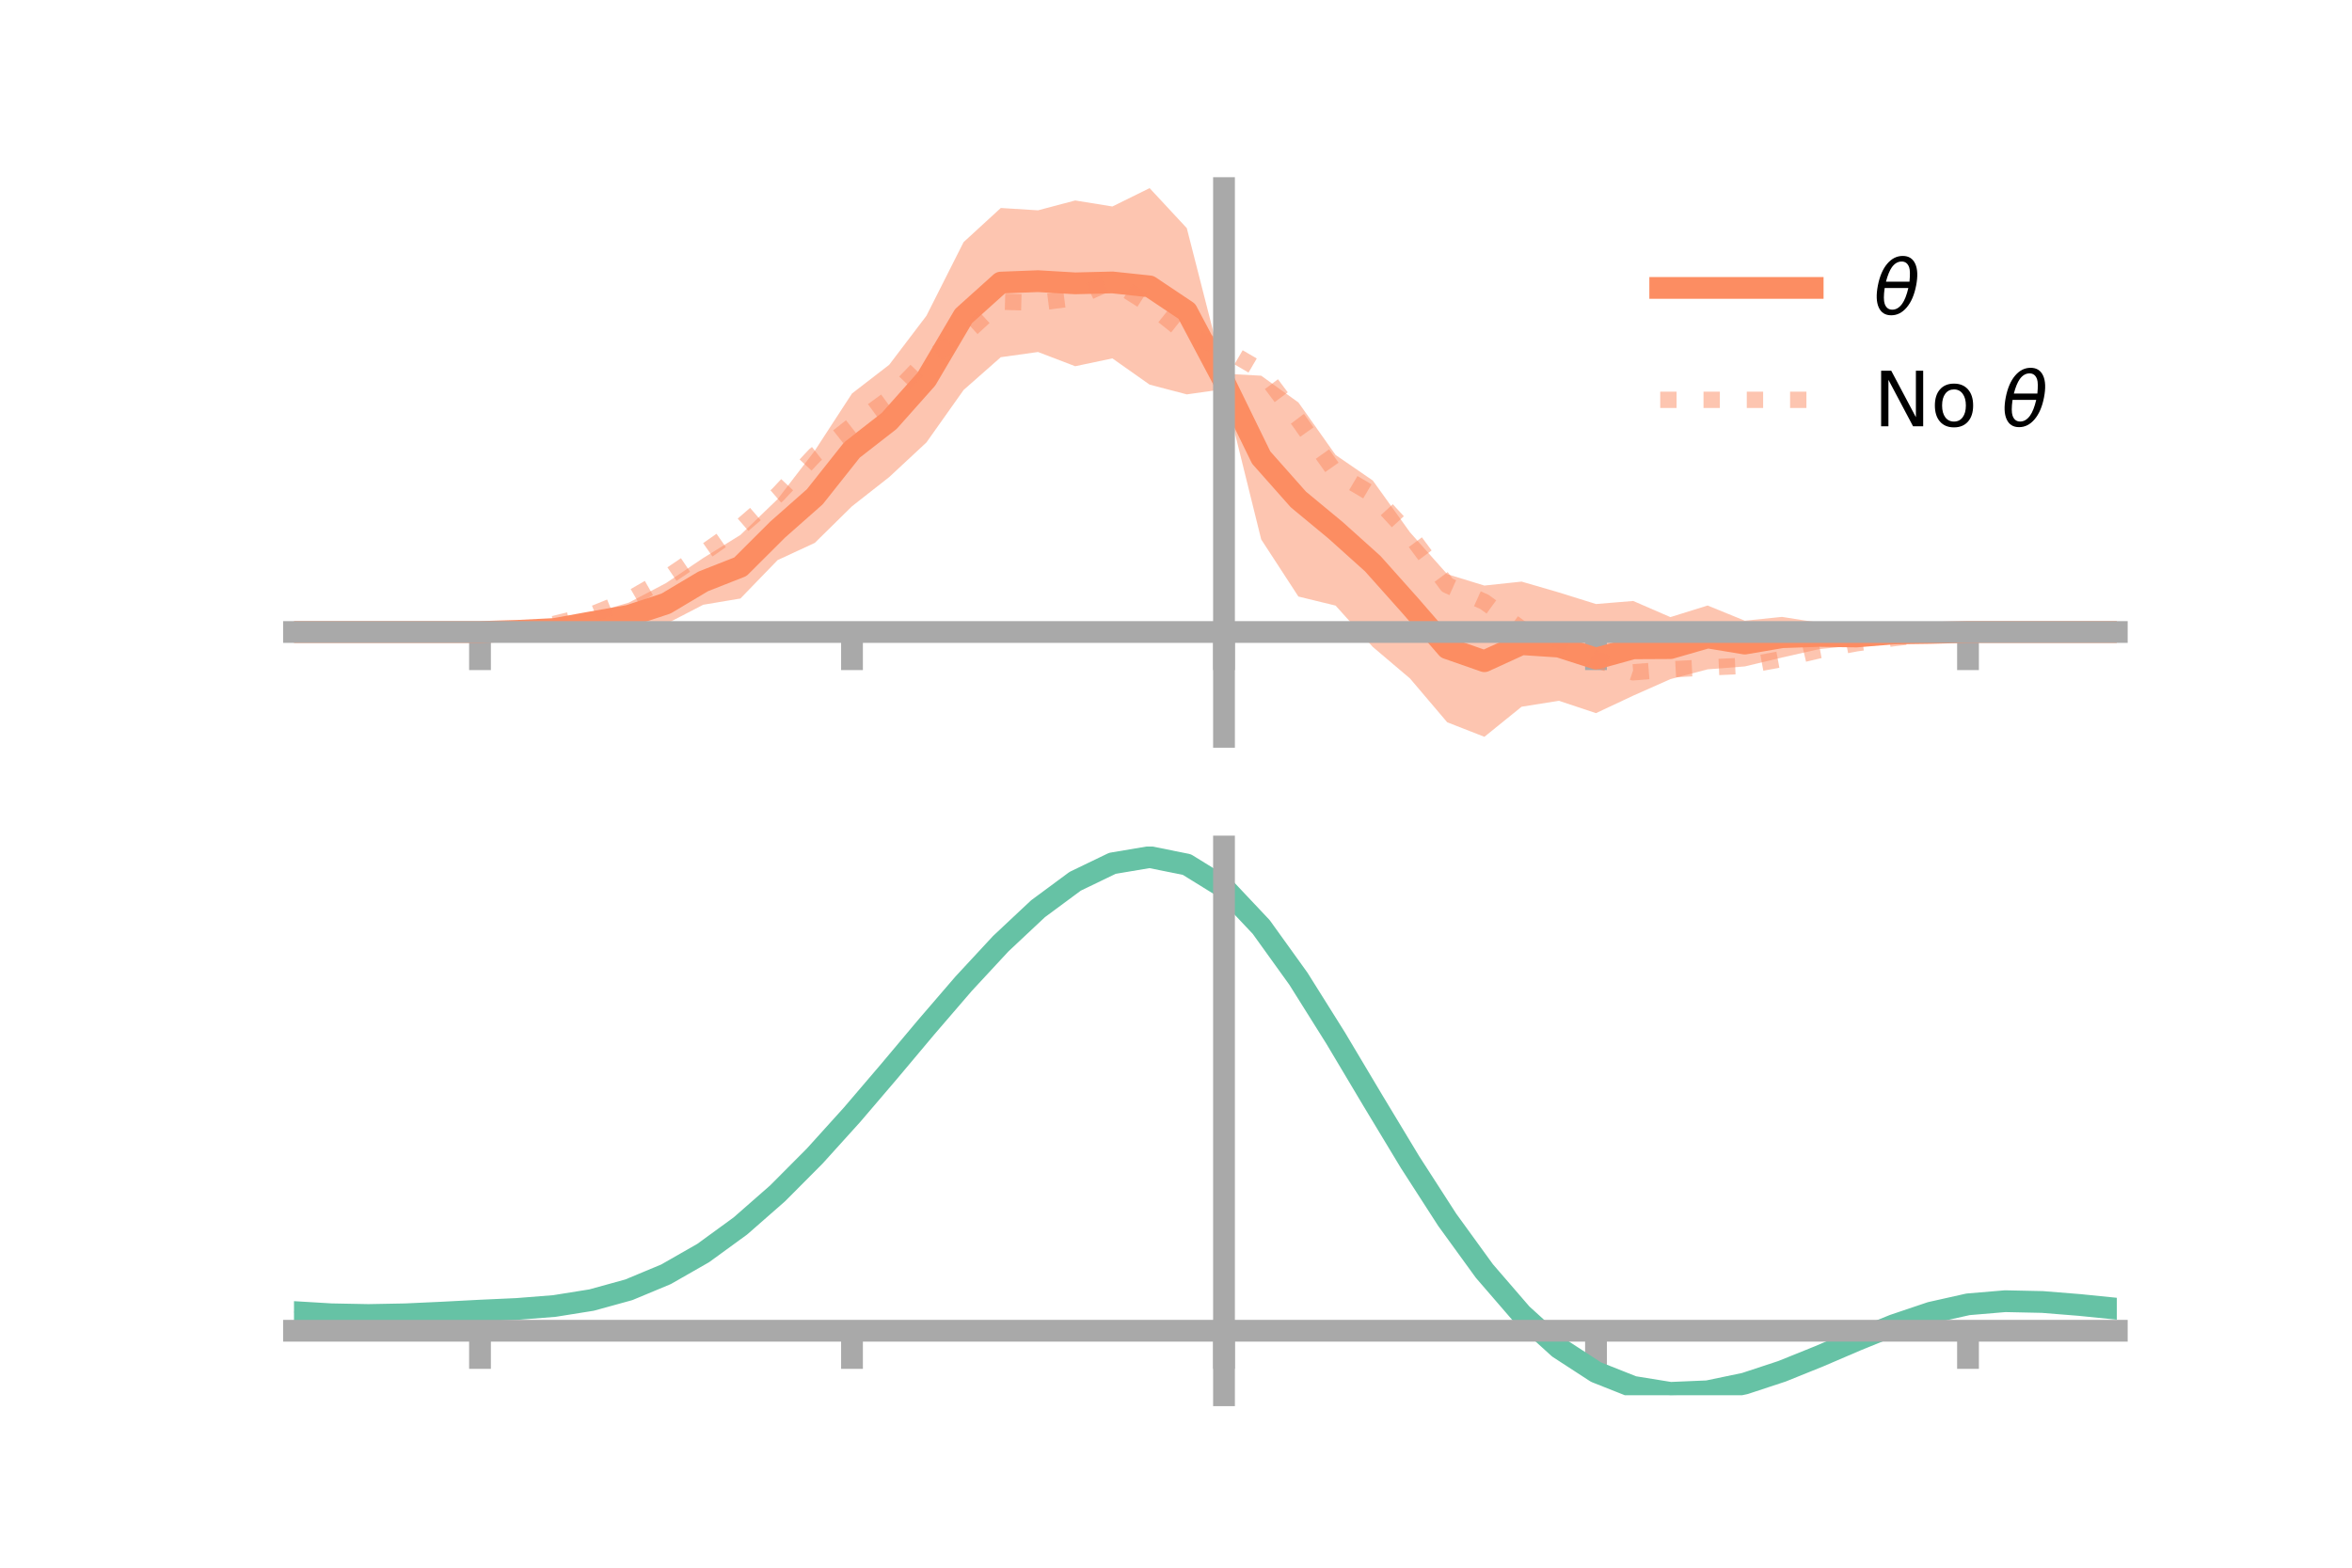 <?xml version="1.0" encoding="utf-8" standalone="no"?>
<!DOCTYPE svg PUBLIC "-//W3C//DTD SVG 1.1//EN"
  "http://www.w3.org/Graphics/SVG/1.1/DTD/svg11.dtd">
<!-- Created with matplotlib (https://matplotlib.org/) -->
<svg height="144pt" version="1.1" viewBox="0 0 216 144" width="216pt" xmlns="http://www.w3.org/2000/svg" xmlns:xlink="http://www.w3.org/1999/xlink">
 <defs>
  <style type="text/css">*{stroke-linecap:butt;stroke-linejoin:round;}</style>
 </defs>
 <g id="figure_1">
  <g id="patch_1">
   <path d="M 0 144 
L 216 144 
L 216 0 
L 0 0 
z
" style="fill:none;"/>
  </g>
  <g id="axes_1">
   <g id="patch_2">
    <path d="M 27 67.68 
L 194.4 67.68 
L 194.4 17.28 
L 27 17.28 
z
" style="fill:none;"/>
   </g>
   <g id="PolyCollection_1">
    <path clip-path="url(#p3777c867de)" d="M 27 58.051 
L 27 58.051 
L 30.416 58.051 
L 33.833 58.051 
L 37.249 58.051 
L 40.665 58.051 
L 44.082 58.05 
L 47.498 57.764 
L 50.914 57.318 
L 54.331 56.351 
L 57.747 55.355 
L 61.163 53.562 
L 64.58 51.258 
L 67.996 49.139 
L 71.412 45.851 
L 74.829 41.396 
L 78.245 36.145 
L 81.661 33.507 
L 85.078 29.007 
L 88.494 22.239 
L 91.91 19.105 
L 95.327 19.319 
L 98.743 18.414 
L 102.159 18.966 
L 105.576 17.28 
L 108.992 20.956 
L 112.408 34.324 
L 115.824 34.51 
L 119.241 36.967 
L 122.657 41.791 
L 126.073 44.137 
L 129.49 48.897 
L 132.906 52.739 
L 136.322 53.787 
L 139.739 53.423 
L 143.155 54.417 
L 146.571 55.483 
L 149.988 55.202 
L 153.404 56.685 
L 156.82 55.619 
L 160.237 57.015 
L 163.653 56.665 
L 167.069 57.203 
L 170.486 57.662 
L 173.902 57.725 
L 177.318 57.957 
L 180.735 58.051 
L 184.151 58.051 
L 187.567 58.051 
L 190.984 58.051 
L 194.4 58.051 
L 194.4 58.051 
L 194.4 58.051 
L 190.984 58.051 
L 187.567 58.051 
L 184.151 58.051 
L 180.735 58.052 
L 177.318 58.317 
L 173.902 58.645 
L 170.486 59.27 
L 167.069 59.625 
L 163.653 60.396 
L 160.237 61.215 
L 156.82 61.482 
L 153.404 62.381 
L 149.988 63.899 
L 146.571 65.505 
L 143.155 64.37 
L 139.739 64.917 
L 136.322 67.68 
L 132.906 66.344 
L 129.49 62.321 
L 126.073 59.423 
L 122.657 55.627 
L 119.241 54.795 
L 115.824 49.547 
L 112.408 35.742 
L 108.992 36.226 
L 105.576 35.33 
L 102.159 32.92 
L 98.743 33.64 
L 95.327 32.333 
L 91.91 32.81 
L 88.494 35.822 
L 85.078 40.643 
L 81.661 43.822 
L 78.245 46.504 
L 74.829 49.866 
L 71.412 51.449 
L 67.996 54.977 
L 64.58 55.55 
L 61.163 57.32 
L 57.747 57.776 
L 54.331 57.966 
L 50.914 58.236 
L 47.498 58.129 
L 44.082 58.051 
L 40.665 58.051 
L 37.249 58.051 
L 33.833 58.051 
L 30.416 58.051 
L 27 58.051 
z
" style="fill:#fc8d62;fill-opacity:0.5;"/>
   </g>
   <g id="matplotlib.axis_1">
    <g id="xtick_1">
     <g id="line2d_1">
      <defs>
       <path d="M 0 0 
L 0 3.5 
" id="m9de3332724" style="stroke:#a9a9a9;stroke-width:2;"/>
      </defs>
      <g>
       <use style="fill:#a9a9a9;stroke:#a9a9a9;stroke-width:2;" x="44.082" xlink:href="#m9de3332724" y="58.051"/>
      </g>
     </g>
    </g>
    <g id="xtick_2">
     <g id="line2d_2">
      <g>
       <use style="fill:#a9a9a9;stroke:#a9a9a9;stroke-width:2;" x="78.245" xlink:href="#m9de3332724" y="58.051"/>
      </g>
     </g>
    </g>
    <g id="xtick_3">
     <g id="line2d_3">
      <g>
       <use style="fill:#a9a9a9;stroke:#a9a9a9;stroke-width:2;" x="112.408" xlink:href="#m9de3332724" y="58.051"/>
      </g>
     </g>
    </g>
    <g id="xtick_4">
     <g id="line2d_4">
      <g>
       <use style="fill:#a9a9a9;stroke:#a9a9a9;stroke-width:2;" x="146.571" xlink:href="#m9de3332724" y="58.051"/>
      </g>
     </g>
    </g>
    <g id="xtick_5">
     <g id="line2d_5">
      <g>
       <use style="fill:#a9a9a9;stroke:#a9a9a9;stroke-width:2;" x="180.735" xlink:href="#m9de3332724" y="58.051"/>
      </g>
     </g>
    </g>
   </g>
   <g id="matplotlib.axis_2"/>
   <g id="line2d_6">
    <path clip-path="url(#p3777c867de)" d="M 27 58.051 
L 30.416 58.051 
L 33.833 58.051 
L 37.249 58.051 
L 40.665 58.051 
L 44.082 58.051 
L 47.498 57.947 
L 50.914 57.777 
L 54.331 57.158 
L 57.747 56.565 
L 61.163 55.441 
L 64.58 53.404 
L 67.996 52.058 
L 71.412 48.65 
L 74.829 45.631 
L 78.245 41.325 
L 81.661 38.665 
L 85.078 34.825 
L 88.494 29.03 
L 91.91 25.958 
L 95.327 25.826 
L 98.743 26.027 
L 102.159 25.943 
L 105.576 26.305 
L 108.992 28.591 
L 112.408 35.033 
L 115.824 42.028 
L 119.241 45.881 
L 122.657 48.709 
L 126.073 51.78 
L 129.49 55.609 
L 132.906 59.541 
L 136.322 60.734 
L 139.739 59.17 
L 143.155 59.394 
L 146.571 60.494 
L 149.988 59.551 
L 153.404 59.533 
L 156.82 58.55 
L 160.237 59.115 
L 163.653 58.53 
L 167.069 58.414 
L 170.486 58.466 
L 173.902 58.185 
L 177.318 58.137 
L 180.735 58.051 
L 184.151 58.051 
L 187.567 58.051 
L 190.984 58.051 
L 194.4 58.051 
" style="fill:none;stroke:#fc8d62;stroke-linecap:square;stroke-width:2;"/>
   </g>
   <g id="line2d_7">
    <path clip-path="url(#p3777c867de)" d="M 27 58.051 
L 30.416 58.051 
L 33.833 58.051 
L 37.249 58.051 
L 40.665 58.051 
L 44.082 58.049 
L 47.498 57.851 
L 50.914 57.309 
L 54.331 56.457 
L 57.747 55.074 
L 61.163 53.106 
L 64.58 50.798 
L 67.996 48.412 
L 71.412 45.459 
L 74.829 41.81 
L 78.245 39.123 
L 81.661 36.625 
L 85.078 33.069 
L 88.494 30.84 
L 91.91 27.71 
L 95.327 27.806 
L 98.743 27.369 
L 102.159 25.826 
L 105.576 28.002 
L 108.992 30.724 
L 112.408 32.038 
L 115.824 34.036 
L 119.241 38.589 
L 122.657 43.412 
L 126.073 45.427 
L 129.49 49.142 
L 132.906 53.748 
L 136.322 55.286 
L 139.739 57.776 
L 143.155 58.804 
L 146.571 60.59 
L 149.988 61.754 
L 153.404 61.486 
L 156.82 61.308 
L 160.237 61.16 
L 163.653 60.531 
L 167.069 59.728 
L 170.486 59.088 
L 173.902 58.619 
L 177.318 58.228 
L 180.735 58.053 
L 184.151 58.051 
L 187.567 58.051 
L 190.984 58.051 
L 194.4 58.051 
" style="fill:none;stroke:#fc8d62;stroke-dasharray:1.5,2.475;stroke-dashoffset:0;stroke-opacity:0.5;stroke-width:1.5;"/>
   </g>
   <g id="patch_3">
    <path d="M 112.408 67.68 
L 112.408 17.28 
" style="fill:none;stroke:#a9a9a9;stroke-linecap:square;stroke-linejoin:miter;stroke-width:2;"/>
   </g>
   <g id="patch_4">
    <path d="M 194.4 67.68 
L 194.4 17.28 
" style="fill:none;"/>
   </g>
   <g id="patch_5">
    <path d="M 27 58.051 
L 194.4 58.051 
" style="fill:none;stroke:#a9a9a9;stroke-linecap:square;stroke-linejoin:miter;stroke-width:2;"/>
   </g>
   <g id="patch_6">
    <path d="M 27 17.28 
L 194.4 17.28 
" style="fill:none;"/>
   </g>
   <g id="legend_1">
    <g id="line2d_8">
     <path d="M 152.47 26.449 
L 166.47 26.449 
" style="fill:none;stroke:#fc8d62;stroke-linecap:square;stroke-width:2;"/>
    </g>
    <g id="line2d_9"/>
    <g id="text_1">
     <!-- $\theta$ -->
     <g transform="translate(172.07 28.899)scale(0.07 -0.07)">
      <defs>
       <path d="M 45.516 34.672 
L 14.453 34.672 
Q 12.359 20.062 14.5 13.875 
Q 17.188 6.25 24.469 6.25 
Q 31.781 6.25 37.359 13.922 
Q 42.234 20.656 45.516 34.672 
z
M 47.016 42.969 
Q 48.344 56.844 46.625 61.719 
Q 43.953 69.438 36.766 69.438 
Q 29.297 69.438 23.828 61.812 
Q 19.531 55.672 16.156 42.969 
z
M 38.188 76.766 
Q 49.906 76.766 54.594 66.406 
Q 59.281 56.109 55.719 37.844 
Q 52.203 19.625 43.453 9.281 
Q 34.766 -1.125 23.047 -1.125 
Q 11.281 -1.125 6.641 9.281 
Q 2 19.625 5.516 37.844 
Q 9.078 56.109 17.719 66.406 
Q 26.422 76.766 38.188 76.766 
z
" id="DejaVuSans-Oblique-952"/>
      </defs>
      <use transform="translate(0 0.234)" xlink:href="#DejaVuSans-Oblique-952"/>
     </g>
    </g>
    <g id="line2d_10">
     <path d="M 152.47 36.724 
L 166.47 36.724 
" style="fill:none;stroke:#fc8d62;stroke-dasharray:1.5,2.475;stroke-dashoffset:0;stroke-opacity:0.5;stroke-width:1.5;"/>
    </g>
    <g id="line2d_11"/>
    <g id="text_2">
     <!-- No $\theta$ -->
     <g transform="translate(172.07 39.174)scale(0.07 -0.07)">
      <defs>
       <path d="M 9.812 72.906 
L 23.094 72.906 
L 55.422 11.922 
L 55.422 72.906 
L 64.984 72.906 
L 64.984 0 
L 51.703 0 
L 19.391 60.984 
L 19.391 0 
L 9.812 0 
z
" id="DejaVuSans-78"/>
       <path d="M 30.609 48.391 
Q 23.391 48.391 19.188 42.75 
Q 14.984 37.109 14.984 27.297 
Q 14.984 17.484 19.156 11.844 
Q 23.344 6.203 30.609 6.203 
Q 37.797 6.203 41.984 11.859 
Q 46.188 17.531 46.188 27.297 
Q 46.188 37.016 41.984 42.703 
Q 37.797 48.391 30.609 48.391 
z
M 30.609 56 
Q 42.328 56 49.016 48.375 
Q 55.719 40.766 55.719 27.297 
Q 55.719 13.875 49.016 6.219 
Q 42.328 -1.422 30.609 -1.422 
Q 18.844 -1.422 12.172 6.219 
Q 5.516 13.875 5.516 27.297 
Q 5.516 40.766 12.172 48.375 
Q 18.844 56 30.609 56 
z
" id="DejaVuSans-111"/>
       <path id="DejaVuSans-32"/>
      </defs>
      <use transform="translate(0 0.234)" xlink:href="#DejaVuSans-78"/>
      <use transform="translate(74.805 0.234)" xlink:href="#DejaVuSans-111"/>
      <use transform="translate(135.986 0.234)" xlink:href="#DejaVuSans-32"/>
      <use transform="translate(167.773 0.234)" xlink:href="#DejaVuSans-Oblique-952"/>
     </g>
    </g>
   </g>
  </g>
  <g id="axes_2">
   <g id="patch_7">
    <path d="M 27 128.16 
L 194.4 128.16 
L 194.4 77.76 
L 27 77.76 
z
" style="fill:none;"/>
   </g>
   <g id="PolyCollection_2">
    <path clip-path="url(#p03a1f4eb00)" d="M 27 120.56 
L 27 120.481 
L 30.416 120.694 
L 33.833 120.762 
L 37.249 120.69 
L 40.665 120.523 
L 44.082 120.337 
L 47.498 120.175 
L 50.914 119.898 
L 54.331 119.347 
L 57.747 118.393 
L 61.163 116.947 
L 64.58 114.955 
L 67.996 112.41 
L 71.412 109.344 
L 74.829 105.825 
L 78.245 101.952 
L 81.661 97.856 
L 85.078 93.691 
L 88.494 89.632 
L 91.91 85.867 
L 95.327 82.596 
L 98.743 80.021 
L 102.159 78.344 
L 105.576 77.76 
L 108.992 78.457 
L 112.408 80.604 
L 115.824 84.282 
L 119.241 89.105 
L 122.657 94.633 
L 126.073 100.455 
L 129.49 106.209 
L 132.906 111.598 
L 136.322 116.385 
L 139.739 120.405 
L 143.155 123.555 
L 146.571 125.801 
L 149.988 127.166 
L 153.404 127.724 
L 156.82 127.586 
L 160.237 126.887 
L 163.653 125.781 
L 167.069 124.427 
L 170.486 122.99 
L 173.902 121.626 
L 177.318 120.49 
L 180.735 119.729 
L 184.151 119.444 
L 187.567 119.521 
L 190.984 119.805 
L 194.4 120.161 
L 194.4 120.265 
L 194.4 120.265 
L 190.984 119.933 
L 187.567 119.667 
L 184.151 119.599 
L 180.735 119.889 
L 177.318 120.66 
L 173.902 121.828 
L 170.486 123.241 
L 167.069 124.734 
L 163.653 126.138 
L 160.237 127.284 
L 156.82 128.008 
L 153.404 128.16 
L 149.988 127.612 
L 146.571 126.268 
L 143.155 124.072 
L 139.739 121.009 
L 136.322 117.117 
L 132.906 112.486 
L 129.49 107.273 
L 126.073 101.701 
L 122.657 96.058 
L 119.241 90.694 
L 115.824 86.012 
L 112.408 82.442 
L 108.992 80.364 
L 105.576 79.693 
L 102.159 80.258 
L 98.743 81.876 
L 95.327 84.352 
L 91.91 87.49 
L 88.494 91.094 
L 85.078 94.973 
L 81.661 98.947 
L 78.245 102.85 
L 74.829 106.538 
L 71.412 109.888 
L 67.996 112.81 
L 64.58 115.241 
L 61.163 117.155 
L 57.747 118.557 
L 54.331 119.488 
L 50.914 120.027 
L 47.498 120.294 
L 44.082 120.444 
L 40.665 120.614 
L 37.249 120.762 
L 33.833 120.819 
L 30.416 120.753 
L 27 120.56 
z
" style="fill:#66c2a5;fill-opacity:0.5;"/>
   </g>
   <g id="matplotlib.axis_3">
    <g id="xtick_6">
     <g id="line2d_12">
      <g>
       <use style="fill:#a9a9a9;stroke:#a9a9a9;stroke-width:2;" x="44.082" xlink:href="#m9de3332724" y="122.236"/>
      </g>
     </g>
    </g>
    <g id="xtick_7">
     <g id="line2d_13">
      <g>
       <use style="fill:#a9a9a9;stroke:#a9a9a9;stroke-width:2;" x="78.245" xlink:href="#m9de3332724" y="122.236"/>
      </g>
     </g>
    </g>
    <g id="xtick_8">
     <g id="line2d_14">
      <g>
       <use style="fill:#a9a9a9;stroke:#a9a9a9;stroke-width:2;" x="112.408" xlink:href="#m9de3332724" y="122.236"/>
      </g>
     </g>
    </g>
    <g id="xtick_9">
     <g id="line2d_15">
      <g>
       <use style="fill:#a9a9a9;stroke:#a9a9a9;stroke-width:2;" x="146.571" xlink:href="#m9de3332724" y="122.236"/>
      </g>
     </g>
    </g>
    <g id="xtick_10">
     <g id="line2d_16">
      <g>
       <use style="fill:#a9a9a9;stroke:#a9a9a9;stroke-width:2;" x="180.735" xlink:href="#m9de3332724" y="122.236"/>
      </g>
     </g>
    </g>
   </g>
   <g id="matplotlib.axis_4"/>
   <g id="line2d_17">
    <path clip-path="url(#p03a1f4eb00)" d="M 27 120.52 
L 30.416 120.724 
L 33.833 120.79 
L 37.249 120.726 
L 40.665 120.569 
L 44.082 120.39 
L 47.498 120.234 
L 50.914 119.963 
L 54.331 119.417 
L 57.747 118.475 
L 61.163 117.051 
L 64.58 115.098 
L 67.996 112.61 
L 71.412 109.616 
L 74.829 106.181 
L 78.245 102.401 
L 81.661 98.402 
L 85.078 94.332 
L 88.494 90.363 
L 91.91 86.678 
L 95.327 83.474 
L 98.743 80.948 
L 102.159 79.301 
L 105.576 78.726 
L 108.992 79.411 
L 112.408 81.523 
L 115.824 85.147 
L 119.241 89.9 
L 122.657 95.345 
L 126.073 101.078 
L 129.49 106.741 
L 132.906 112.042 
L 136.322 116.751 
L 139.739 120.707 
L 143.155 123.813 
L 146.571 126.034 
L 149.988 127.389 
L 153.404 127.942 
L 156.82 127.797 
L 160.237 127.086 
L 163.653 125.959 
L 167.069 124.581 
L 170.486 123.115 
L 173.902 121.727 
L 177.318 120.575 
L 180.735 119.809 
L 184.151 119.521 
L 187.567 119.594 
L 190.984 119.869 
L 194.4 120.213 
" style="fill:none;stroke:#66c2a5;stroke-linecap:square;stroke-width:2;"/>
   </g>
   <g id="patch_8">
    <path d="M 112.408 128.16 
L 112.408 77.76 
" style="fill:none;stroke:#a9a9a9;stroke-linecap:square;stroke-linejoin:miter;stroke-width:2;"/>
   </g>
   <g id="patch_9">
    <path d="M 194.4 128.16 
L 194.4 77.76 
" style="fill:none;"/>
   </g>
   <g id="patch_10">
    <path d="M 27 122.236 
L 194.4 122.236 
" style="fill:none;stroke:#a9a9a9;stroke-linecap:square;stroke-linejoin:miter;stroke-width:2;"/>
   </g>
   <g id="patch_11">
    <path d="M 27 77.76 
L 194.4 77.76 
" style="fill:none;"/>
   </g>
  </g>
 </g>
 <defs>
  <clipPath id="p3777c867de">
   <rect height="50.4" width="167.4" x="27" y="17.28"/>
  </clipPath>
  <clipPath id="p03a1f4eb00">
   <rect height="50.4" width="167.4" x="27" y="77.76"/>
  </clipPath>
 </defs>
</svg>
